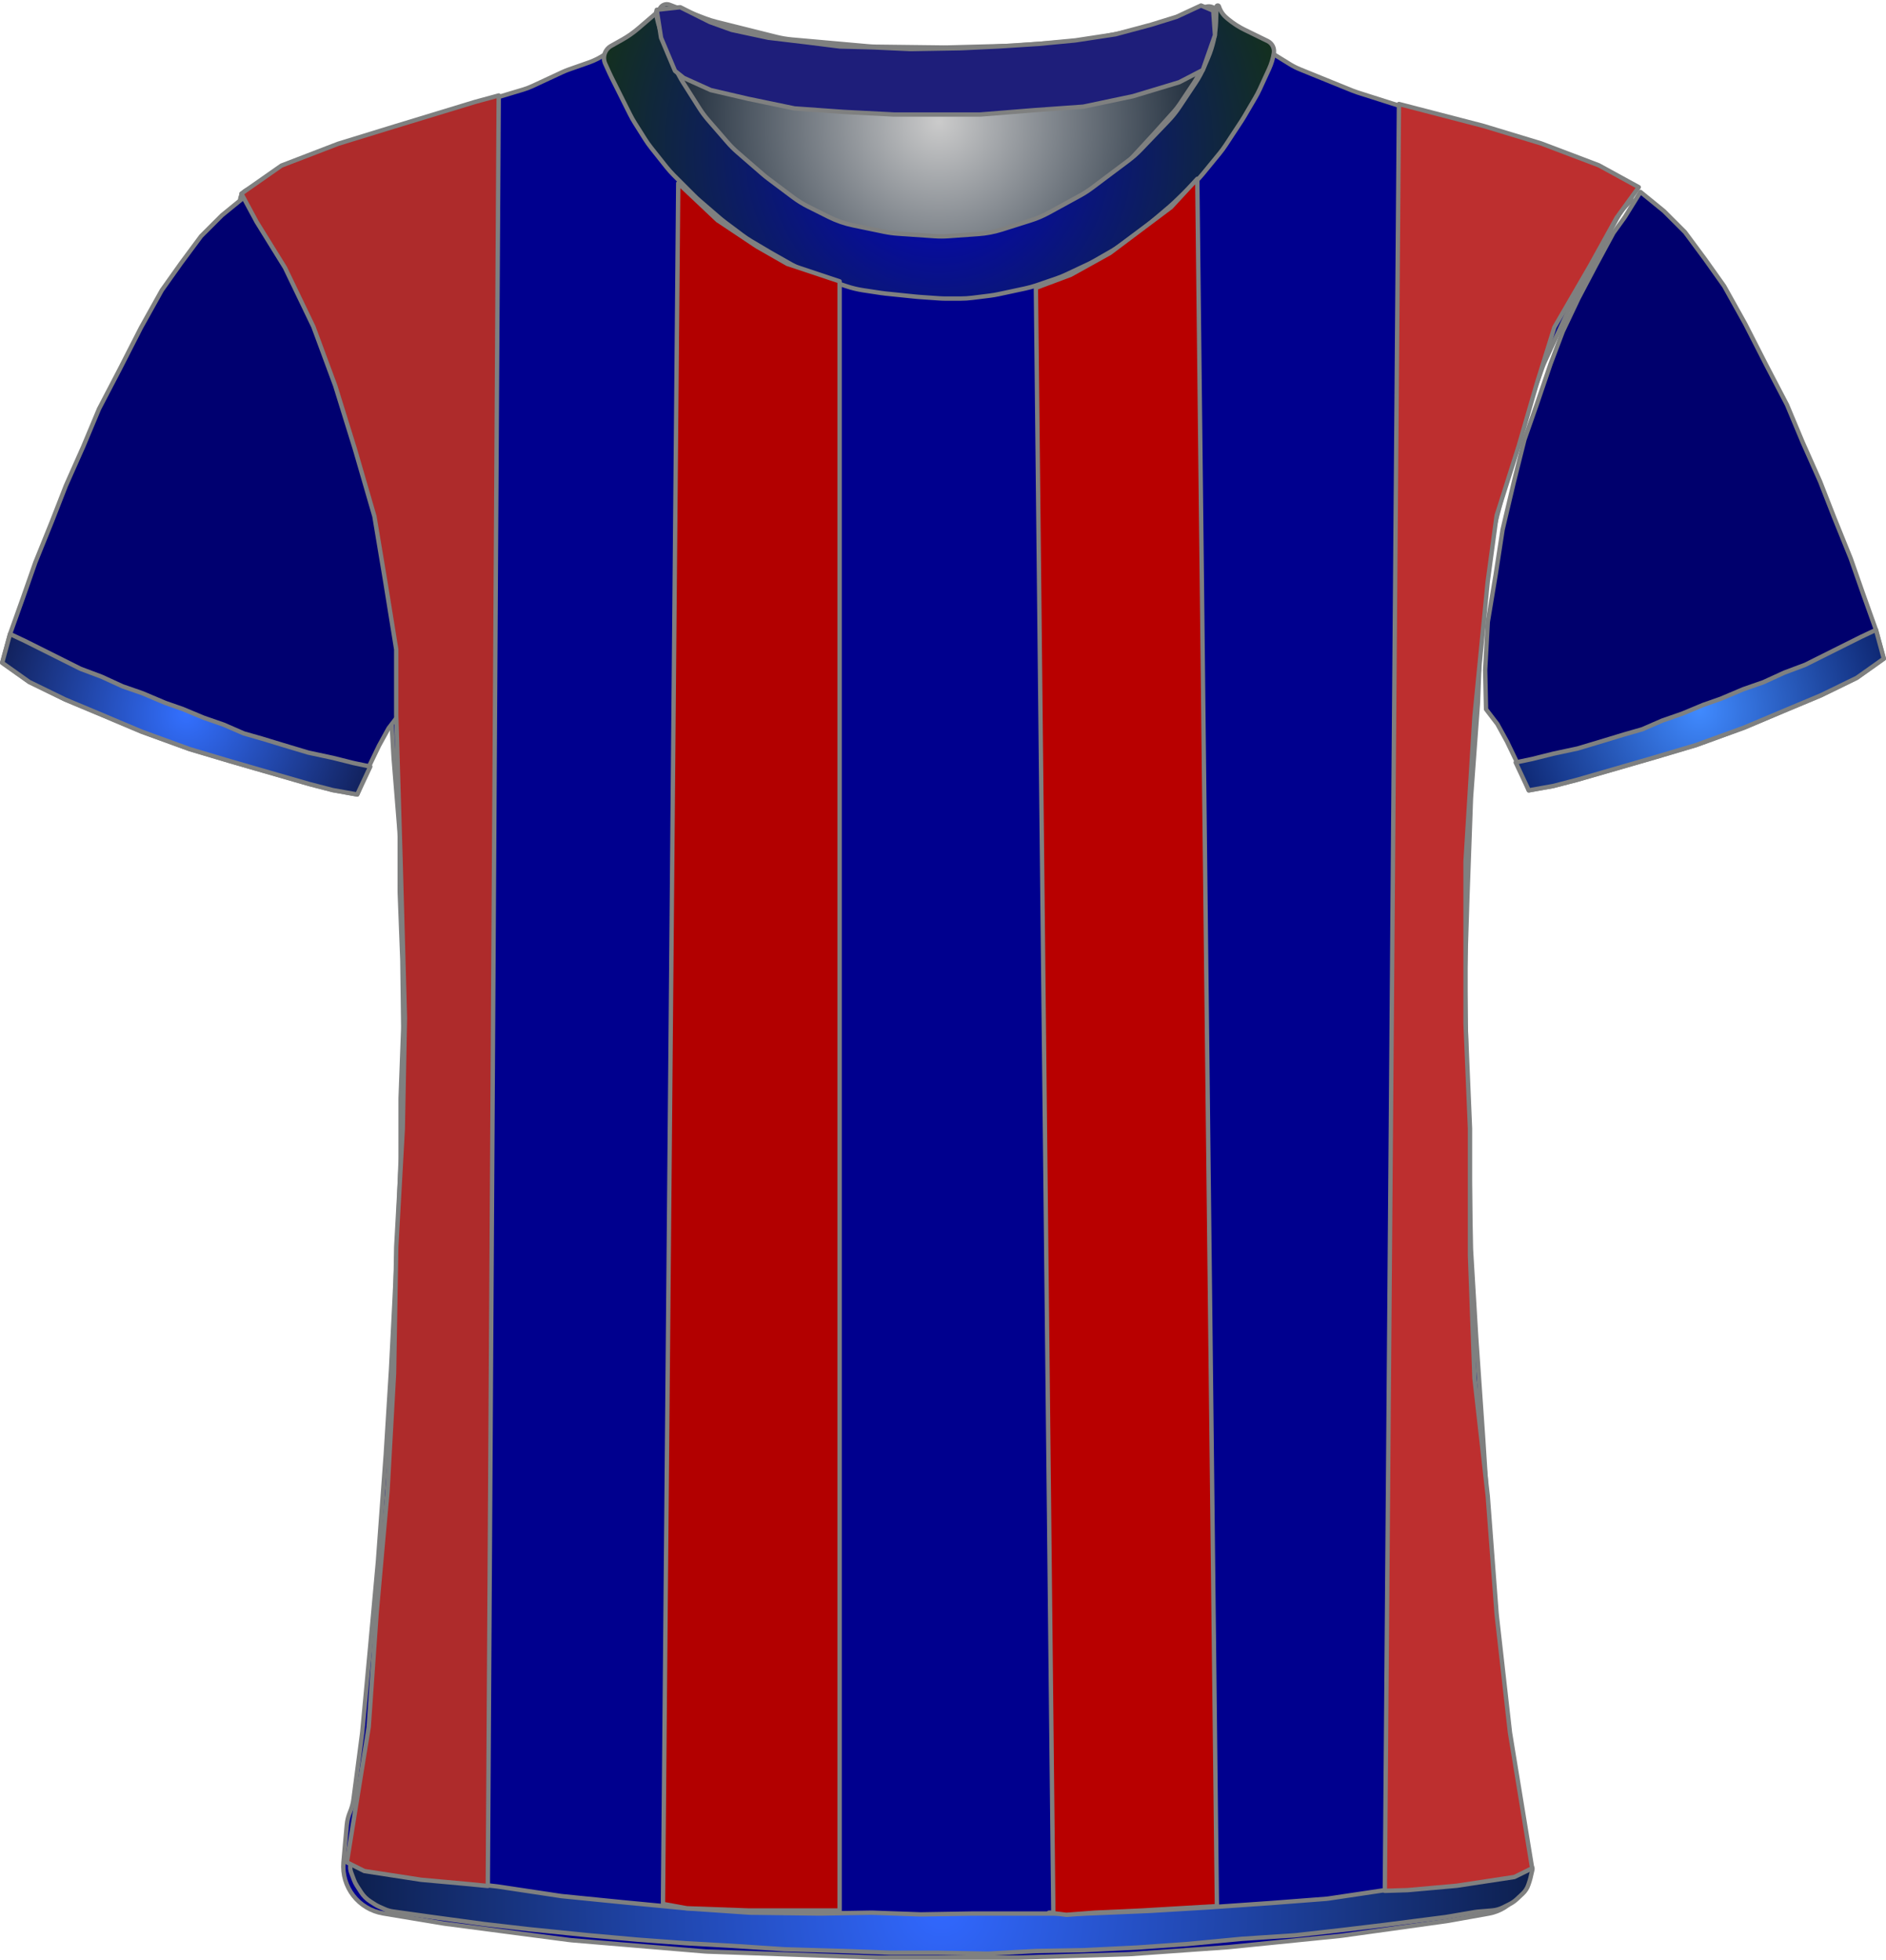 <?xml version="1.0" encoding="UTF-8" standalone="no"?>
<!DOCTYPE svg PUBLIC "-//W3C//DTD SVG 1.1//EN" "http://www.w3.org/Graphics/SVG/1.1/DTD/svg11.dtd">
<svg xmlns="http://www.w3.org/2000/svg" xmlns:xl="http://www.w3.org/1999/xlink" version="1.1" viewBox="-1254.5 -170.5 432.405 449.309" width="432.405pt" height="449.309pt" xmlns:dc="http://purl.org/dc/elements/1.1/">
  <defs>
    <radialGradient cx="0" cy="0" r="1" id="Gradient" gradientUnits="userSpaceOnUse">
      <stop offset="0" stop-color="#cbcbcb"/>
      <stop offset="1" stop-color="#021224"/>
    </radialGradient>
    <radialGradient id="Obj_Gradient" xl:href="#Gradient" gradientTransform="translate(-1039.241 -142.6) scale(70.263)"/>
    <radialGradient cx="0" cy="0" r="1" id="Gradient_2" gradientUnits="userSpaceOnUse">
      <stop offset="0" stop-color="#3370ff"/>
      <stop offset="1" stop-color="#101d54"/>
    </radialGradient>
    <radialGradient id="Obj_Gradient_2" xl:href="#Gradient_2" gradientTransform="translate(-1211.8 -6.754) scale(46.037)"/>
    <radialGradient cx="0" cy="0" r="1" id="Gradient_3" gradientUnits="userSpaceOnUse">
      <stop offset="0" stop-color="#408aff"/>
      <stop offset="1" stop-color="#0c236d"/>
    </radialGradient>
    <radialGradient id="Obj_Gradient_3" xl:href="#Gradient_3" gradientTransform="translate(-864.795 -7.697) scale(46.037)"/>
    <radialGradient cx="0" cy="0" r="1" id="Gradient_4" gradientUnits="userSpaceOnUse">
      <stop offset="0" stop-color="#0200c6"/>
      <stop offset="1" stop-color="#143216"/>
    </radialGradient>
    <radialGradient id="Obj_Gradient_4" xl:href="#Gradient_4" gradientTransform="translate(-1039.213 -135.645) scale(83.835)"/>
    <radialGradient cx="0" cy="0" r="1" id="Gradient_5" gradientUnits="userSpaceOnUse">
      <stop offset="0" stop-color="#3168ff"/>
      <stop offset="1" stop-color="#0d1f4d"/>
    </radialGradient>
    <radialGradient id="Obj_Gradient_5" xl:href="#Gradient_5" gradientTransform="translate(-1038.67 266.983) scale(135.941)"/>
  </defs>
  <g stroke="none" stroke-opacity="1" stroke-dasharray="none" fill="none" fill-opacity="1">
    <title>barcelona</title>
    <g>
      <title>Capa 1</title>
      <path d="M -1100.994 -169.41 L -1092.829 -166.292 C -1091.971 -165.964 -1091.094 -165.688 -1090.203 -165.466 L -1076.486 -162.036 C -1075.324 -161.746 -1074.142 -161.547 -1072.949 -161.44 L -1055.423 -159.879 C -1054.835 -159.826 -1054.245 -159.796 -1053.655 -159.789 L -1038.176 -159.605 C -1037.886 -159.602 -1037.596 -159.604 -1037.305 -159.611 L -1022.882 -159.986 C -1022.521 -159.995 -1022.161 -160.013 -1021.801 -160.04 L -1007.429 -161.091 C -1006.438 -161.164 -1005.452 -161.3 -1004.479 -161.5 L -992.906 -163.878 C -991.864 -164.093 -990.838 -164.379 -989.835 -164.735 L -978.083 -168.91 C -976.993 -169.297 -975.79 -168.766 -975.341 -167.7 L -975.341 -167.7 C -974.819 -166.46 -974.667 -165.095 -974.903 -163.771 L -975.084 -162.76 C -975.387 -161.059 -975.882 -159.397 -976.558 -157.807 L -978.101 -154.176 C -978.66 -152.861 -979.339 -151.602 -980.131 -150.414 L -983.817 -144.885 C -984.565 -143.764 -985.409 -142.71 -986.341 -141.737 L -992.636 -135.162 C -993.505 -134.256 -994.445 -133.422 -995.449 -132.668 L -1003.824 -126.387 C -1004.701 -125.73 -1005.623 -125.136 -1006.584 -124.61 L -1013.769 -120.679 C -1015.081 -119.961 -1016.458 -119.373 -1017.884 -118.923 L -1024.556 -116.816 C -1026.273 -116.274 -1028.048 -115.935 -1029.844 -115.807 L -1036.73 -115.315 C -1037.803 -115.238 -1038.879 -115.237 -1039.951 -115.311 L -1048.388 -115.893 C -1049.422 -115.964 -1050.45 -116.105 -1051.465 -116.315 L -1058.6 -117.792 C -1060.552 -118.195 -1062.444 -118.851 -1064.226 -119.743 L -1068.886 -122.073 C -1070.12 -122.69 -1071.296 -123.416 -1072.4 -124.244 L -1078.082 -128.506 C -1078.521 -128.835 -1078.948 -129.18 -1079.363 -129.54 L -1085.118 -134.538 C -1085.932 -135.245 -1086.696 -136.009 -1087.403 -136.823 L -1091.808 -141.896 C -1092.562 -142.764 -1093.25 -143.688 -1093.866 -144.659 L -1097.6 -150.547 C -1097.96 -151.115 -1098.296 -151.699 -1098.605 -152.297 L -1100.225 -155.43 C -1100.834 -156.608 -1101.341 -157.836 -1101.738 -159.101 L -1103.018 -163.174 C -1103.233 -163.858 -1103.416 -164.551 -1103.566 -165.251 L -1103.641 -165.6 C -1103.835 -166.508 -1103.728 -167.456 -1103.335 -168.297 L -1103.241 -168.5 C -1102.846 -169.345 -1101.866 -169.742 -1100.994 -169.41 Z" fill="url(#Obj_Gradient)"/>
      <path d="M -1100.994 -169.41 L -1092.829 -166.292 C -1091.971 -165.964 -1091.094 -165.688 -1090.203 -165.466 L -1076.486 -162.036 C -1075.324 -161.746 -1074.142 -161.547 -1072.949 -161.44 L -1055.423 -159.879 C -1054.835 -159.826 -1054.245 -159.796 -1053.655 -159.789 L -1038.176 -159.605 C -1037.886 -159.602 -1037.596 -159.604 -1037.305 -159.611 L -1022.882 -159.986 C -1022.521 -159.995 -1022.161 -160.013 -1021.801 -160.04 L -1007.429 -161.091 C -1006.438 -161.164 -1005.452 -161.3 -1004.479 -161.5 L -992.906 -163.878 C -991.864 -164.093 -990.838 -164.379 -989.835 -164.735 L -978.083 -168.91 C -976.993 -169.297 -975.79 -168.766 -975.341 -167.7 L -975.341 -167.7 C -974.819 -166.46 -974.667 -165.095 -974.903 -163.771 L -975.084 -162.76 C -975.387 -161.059 -975.882 -159.397 -976.558 -157.807 L -978.101 -154.176 C -978.66 -152.861 -979.339 -151.602 -980.131 -150.414 L -983.817 -144.885 C -984.565 -143.764 -985.409 -142.71 -986.341 -141.737 L -992.636 -135.162 C -993.505 -134.256 -994.445 -133.422 -995.449 -132.668 L -1003.824 -126.387 C -1004.701 -125.73 -1005.623 -125.136 -1006.584 -124.61 L -1013.769 -120.679 C -1015.081 -119.961 -1016.458 -119.373 -1017.884 -118.923 L -1024.556 -116.816 C -1026.273 -116.274 -1028.048 -115.935 -1029.844 -115.807 L -1036.73 -115.315 C -1037.803 -115.238 -1038.879 -115.237 -1039.951 -115.311 L -1048.388 -115.893 C -1049.422 -115.964 -1050.45 -116.105 -1051.465 -116.315 L -1058.6 -117.792 C -1060.552 -118.195 -1062.444 -118.851 -1064.226 -119.743 L -1068.886 -122.073 C -1070.12 -122.69 -1071.296 -123.416 -1072.4 -124.244 L -1078.082 -128.506 C -1078.521 -128.835 -1078.948 -129.18 -1079.363 -129.54 L -1085.118 -134.538 C -1085.932 -135.245 -1086.696 -136.009 -1087.403 -136.823 L -1091.808 -141.896 C -1092.562 -142.764 -1093.25 -143.688 -1093.866 -144.659 L -1097.6 -150.547 C -1097.96 -151.115 -1098.296 -151.699 -1098.605 -152.297 L -1100.225 -155.43 C -1100.834 -156.608 -1101.341 -157.836 -1101.738 -159.101 L -1103.018 -163.174 C -1103.233 -163.858 -1103.416 -164.551 -1103.566 -165.251 L -1103.641 -165.6 C -1103.835 -166.508 -1103.728 -167.456 -1103.335 -168.297 L -1103.241 -168.5 C -1102.846 -169.345 -1101.866 -169.742 -1100.994 -169.41 Z" stroke="#7f8080" stroke-linecap="round" stroke-linejoin="round" stroke-width="1"/>
      <path d="M -1166.67 268.173 L -1152.928 270.463 C -1152.744 270.494 -1152.56 270.521 -1152.376 270.545 L -1124.023 274.261 C -1123.776 274.293 -1123.529 274.32 -1123.281 274.34 L -1093.038 276.877 C -1092.781 276.898 -1092.524 276.914 -1092.266 276.923 L -1053.335 278.299 C -1053.147 278.306 -1052.958 278.309 -1052.77 278.309 L -1021.303 278.309 C -1021.136 278.309 -1020.969 278.307 -1020.803 278.301 L -995.768 277.519 C -995.558 277.512 -995.348 277.502 -995.138 277.487 L -973.09 275.926 C -972.932 275.915 -972.774 275.901 -972.616 275.885 L -947.355 273.34 C -947.154 273.319 -946.952 273.295 -946.751 273.267 L -922.959 269.952 C -922.755 269.923 -922.551 269.891 -922.348 269.855 L -913.153 268.209 C -907.826 267.256 -904.175 262.302 -904.841 256.932 L -907.049 239.141 C -907.051 239.12 -907.054 239.099 -907.056 239.077 L -910.62 209.379 C -910.642 209.199 -910.66 209.019 -910.676 208.839 L -913.038 181.28 C -913.048 181.166 -913.056 181.052 -913.064 180.939 L -914.45 159.347 C -914.452 159.322 -914.453 159.297 -914.455 159.271 L -916.047 136.185 C -916.051 136.134 -916.054 136.084 -916.057 136.033 L -917.234 116.231 C -917.246 116.016 -917.255 115.802 -917.259 115.587 L -917.651 94.992 C -917.652 94.937 -917.653 94.882 -917.655 94.826 L -918.25 74.592 C -918.252 74.537 -918.253 74.482 -918.254 74.426 L -918.645 53.917 C -918.65 53.645 -918.648 53.373 -918.64 53.102 L -918.054 34.742 C -918.053 34.72 -918.052 34.698 -918.051 34.676 L -917.263 12.807 C -917.256 12.608 -917.245 12.41 -917.231 12.212 L -915.673 -9.009 C -915.659 -9.197 -915.649 -9.385 -915.642 -9.574 L -914.887 -29.472 C -914.864 -30.084 -914.806 -30.694 -914.713 -31.299 L -911.974 -49.103 C -911.893 -49.628 -911.786 -50.149 -911.654 -50.663 L -907.025 -68.621 C -906.91 -69.067 -906.776 -69.509 -906.623 -69.944 L -900.902 -86.183 C -900.736 -86.655 -900.548 -87.118 -900.338 -87.572 L -894.807 -99.557 C -894.704 -99.78 -894.596 -100 -894.483 -100.217 L -889.121 -110.559 C -889.076 -110.647 -889.029 -110.734 -888.982 -110.822 L -883.766 -120.439 C -883.028 -121.798 -882.079 -123.031 -880.953 -124.091 L -880.953 -124.091 C -880.277 -124.726 -880.245 -125.789 -880.881 -126.464 C -881.005 -126.596 -881.15 -126.707 -881.31 -126.793 L -884.525 -128.515 C -884.743 -128.632 -884.965 -128.744 -885.188 -128.851 L -893.042 -132.6 C -893.449 -132.794 -893.864 -132.97 -894.285 -133.13 L -903.96 -136.78 C -904.155 -136.854 -904.351 -136.924 -904.549 -136.99 L -917.244 -141.221 C -917.383 -141.268 -917.523 -141.312 -917.663 -141.355 L -930.547 -145.259 C -930.617 -145.28 -930.688 -145.302 -930.758 -145.324 L -943.262 -149.303 C -943.656 -149.428 -944.044 -149.569 -944.427 -149.724 L -956.403 -154.584 C -957.235 -154.921 -958.036 -155.328 -958.8 -155.8 L -968.419 -161.746 C -968.575 -161.843 -968.729 -161.942 -968.881 -162.043 L -973.771 -165.303 C -974.753 -165.958 -975.624 -166.763 -976.353 -167.691 L -976.353 -167.691 C -976.458 -167.825 -976.653 -167.849 -976.787 -167.743 C -976.89 -167.662 -976.931 -167.526 -976.89 -167.402 L -976.753 -166.991 C -976.293 -165.613 -976.189 -164.142 -976.449 -162.713 L -976.844 -160.54 C -977.115 -159.048 -977.597 -157.602 -978.275 -156.246 L -979.807 -153.182 C -980.104 -152.588 -980.437 -152.014 -980.805 -151.462 L -984.009 -146.656 C -984.438 -146.014 -984.912 -145.403 -985.429 -144.828 L -989.991 -139.759 C -990.032 -139.714 -990.073 -139.668 -990.115 -139.623 L -996.109 -133.115 C -996.737 -132.434 -997.423 -131.808 -998.159 -131.245 L -1003.183 -127.403 C -1003.629 -127.062 -1004.093 -126.744 -1004.572 -126.452 L -1011.059 -122.497 C -1011.721 -122.093 -1012.411 -121.739 -1013.124 -121.435 L -1020.239 -118.407 C -1021.047 -118.064 -1021.881 -117.787 -1022.734 -117.58 L -1026.813 -116.591 C -1027.638 -116.391 -1028.478 -116.257 -1029.324 -116.191 L -1035.024 -115.74 C -1035.443 -115.707 -1035.863 -115.691 -1036.283 -115.691 L -1043.315 -115.691 C -1044.073 -115.691 -1044.829 -115.745 -1045.578 -115.852 L -1053.525 -116.987 C -1054.01 -117.056 -1054.491 -117.148 -1054.968 -117.261 L -1060.929 -118.68 C -1062.075 -118.953 -1063.187 -119.352 -1064.245 -119.868 L -1070.525 -122.935 C -1071.01 -123.172 -1071.482 -123.433 -1071.941 -123.718 L -1076.153 -126.332 C -1076.752 -126.704 -1077.326 -127.115 -1077.871 -127.563 L -1082.317 -131.215 C -1082.541 -131.399 -1082.759 -131.589 -1082.973 -131.784 L -1086.775 -135.27 C -1087.226 -135.684 -1087.654 -136.123 -1088.054 -136.585 L -1092.173 -141.338 C -1092.493 -141.706 -1092.795 -142.089 -1093.079 -142.485 L -1097.509 -148.655 C -1098.004 -149.345 -1098.443 -150.072 -1098.823 -150.831 L -1101.399 -155.984 C -1101.435 -156.055 -1101.47 -156.127 -1101.504 -156.198 L -1102.753 -158.791 C -1103.603 -160.558 -1103.959 -162.522 -1103.781 -164.475 L -1103.601 -166.457 C -1103.577 -166.719 -1103.77 -166.951 -1104.032 -166.975 C -1104.195 -166.989 -1104.353 -166.92 -1104.453 -166.791 L -1104.453 -166.791 C -1105.116 -165.928 -1105.896 -165.162 -1106.771 -164.515 L -1110.667 -161.628 C -1110.791 -161.537 -1110.916 -161.447 -1111.042 -161.359 L -1115.664 -158.137 C -1116.851 -157.31 -1118.144 -156.648 -1119.509 -156.168 L -1124.116 -154.55 C -1124.607 -154.377 -1125.089 -154.181 -1125.56 -153.962 L -1132.407 -150.777 C -1133.103 -150.453 -1133.822 -150.18 -1134.557 -149.959 L -1145.428 -146.698 C -1145.444 -146.693 -1145.461 -146.688 -1145.478 -146.683 L -1156.446 -143.354 C -1156.584 -143.312 -1156.721 -143.268 -1156.858 -143.222 L -1169.779 -138.915 C -1169.828 -138.899 -1169.877 -138.883 -1169.927 -138.867 L -1181.294 -135.2 C -1181.932 -134.994 -1182.557 -134.748 -1183.165 -134.464 L -1191.097 -130.751 C -1191.467 -130.578 -1191.831 -130.39 -1192.187 -130.189 L -1198.133 -126.828 C -1199.386 -126.12 -1199.828 -124.53 -1199.119 -123.277 C -1199.042 -123.14 -1198.953 -123.011 -1198.853 -122.891 L -1197.988 -121.854 C -1197.234 -120.948 -1196.581 -119.961 -1196.043 -118.912 L -1192.966 -112.912 C -1192.89 -112.764 -1192.813 -112.618 -1192.733 -112.474 L -1188.778 -105.317 C -1188.694 -105.166 -1188.613 -105.014 -1188.535 -104.86 L -1184.427 -96.822 C -1184.177 -96.335 -1183.954 -95.835 -1183.756 -95.325 L -1180.273 -86.343 C -1180.259 -86.308 -1180.246 -86.273 -1180.232 -86.239 L -1176.636 -77.153 C -1176.514 -76.845 -1176.401 -76.533 -1176.299 -76.218 L -1173.677 -68.165 C -1173.661 -68.116 -1173.645 -68.066 -1173.629 -68.016 L -1170.557 -58.258 C -1170.354 -57.614 -1170.193 -56.958 -1170.073 -56.293 L -1168.087 -45.283 C -1168.064 -45.155 -1168.043 -45.026 -1168.023 -44.897 L -1166.317 -33.904 C -1166.274 -33.629 -1166.238 -33.352 -1166.21 -33.075 L -1165.323 -24.378 C -1165.276 -23.92 -1165.249 -23.46 -1165.242 -23 L -1165.058 -11.024 C -1165.054 -10.802 -1165.046 -10.58 -1165.034 -10.358 L -1164.263 3.124 C -1164.256 3.247 -1164.248 3.371 -1164.238 3.494 L -1162.904 20.069 C -1162.87 20.495 -1162.853 20.924 -1162.853 21.352 L -1162.853 33.802 C -1162.853 34.007 -1162.849 34.212 -1162.841 34.416 L -1162.26 49.506 C -1162.255 49.641 -1162.252 49.777 -1162.25 49.913 L -1162.058 64.709 C -1162.054 64.976 -1162.058 65.242 -1162.067 65.509 L -1162.642 81.013 C -1162.649 81.21 -1162.653 81.408 -1162.653 81.605 L -1162.653 95.202 C -1162.653 95.407 -1162.657 95.612 -1162.664 95.817 L -1163.25 111.031 C -1163.252 111.083 -1163.254 111.135 -1163.256 111.187 L -1164.052 127.69 C -1164.052 127.703 -1164.053 127.716 -1164.054 127.729 L -1164.848 143.42 C -1164.851 143.479 -1164.854 143.539 -1164.858 143.598 L -1166.047 162.819 C -1166.051 162.879 -1166.055 162.939 -1166.059 162.999 L -1167.842 187.369 C -1167.849 187.462 -1167.857 187.556 -1167.865 187.65 L -1169.651 207.294 C -1169.652 207.304 -1169.653 207.314 -1169.654 207.324 L -1171.425 226.409 C -1171.443 226.609 -1171.466 226.809 -1171.492 227.008 L -1173.453 241.981 C -1173.585 242.995 -1173.854 243.987 -1174.253 244.929 L -1174.253 244.929 C -1174.65 245.87 -1174.899 246.867 -1174.99 247.884 L -1175.753 256.429 C -1176.26 262.116 -1172.302 267.234 -1166.67 268.173 Z" fill="#00008e"/>
      <path d="M -1166.67 268.173 L -1152.928 270.463 C -1152.744 270.494 -1152.56 270.521 -1152.376 270.545 L -1124.023 274.261 C -1123.776 274.293 -1123.529 274.32 -1123.281 274.34 L -1093.038 276.877 C -1092.781 276.898 -1092.524 276.914 -1092.266 276.923 L -1053.335 278.299 C -1053.147 278.306 -1052.958 278.309 -1052.77 278.309 L -1021.303 278.309 C -1021.136 278.309 -1020.969 278.307 -1020.803 278.301 L -995.768 277.519 C -995.558 277.512 -995.348 277.502 -995.138 277.487 L -973.09 275.926 C -972.932 275.915 -972.774 275.901 -972.616 275.885 L -947.355 273.34 C -947.154 273.319 -946.952 273.295 -946.751 273.267 L -922.959 269.952 C -922.755 269.923 -922.551 269.891 -922.348 269.855 L -913.153 268.209 C -907.826 267.256 -904.175 262.302 -904.841 256.932 L -907.049 239.141 C -907.051 239.12 -907.054 239.099 -907.056 239.077 L -910.62 209.379 C -910.642 209.199 -910.66 209.019 -910.676 208.839 L -913.038 181.28 C -913.048 181.166 -913.056 181.052 -913.064 180.939 L -914.45 159.347 C -914.452 159.322 -914.453 159.297 -914.455 159.271 L -916.047 136.185 C -916.051 136.134 -916.054 136.084 -916.057 136.033 L -917.234 116.231 C -917.246 116.016 -917.255 115.802 -917.259 115.587 L -917.651 94.992 C -917.652 94.937 -917.653 94.882 -917.655 94.826 L -918.25 74.592 C -918.252 74.537 -918.253 74.482 -918.254 74.426 L -918.645 53.917 C -918.65 53.645 -918.648 53.373 -918.64 53.102 L -918.054 34.742 C -918.053 34.72 -918.052 34.698 -918.051 34.676 L -917.263 12.807 C -917.256 12.608 -917.245 12.41 -917.231 12.212 L -915.673 -9.009 C -915.659 -9.197 -915.649 -9.385 -915.642 -9.574 L -914.887 -29.472 C -914.864 -30.084 -914.806 -30.694 -914.713 -31.299 L -911.974 -49.103 C -911.893 -49.628 -911.786 -50.149 -911.654 -50.663 L -907.025 -68.621 C -906.91 -69.067 -906.776 -69.509 -906.623 -69.944 L -900.902 -86.183 C -900.736 -86.655 -900.548 -87.118 -900.338 -87.572 L -894.807 -99.557 C -894.704 -99.78 -894.596 -100 -894.483 -100.217 L -889.121 -110.559 C -889.076 -110.647 -889.029 -110.734 -888.982 -110.822 L -883.766 -120.439 C -883.028 -121.798 -882.079 -123.031 -880.953 -124.091 L -880.953 -124.091 C -880.277 -124.726 -880.245 -125.789 -880.881 -126.464 C -881.005 -126.596 -881.15 -126.707 -881.31 -126.793 L -884.525 -128.515 C -884.743 -128.632 -884.965 -128.744 -885.188 -128.851 L -893.042 -132.6 C -893.449 -132.794 -893.864 -132.97 -894.285 -133.13 L -903.96 -136.78 C -904.155 -136.854 -904.351 -136.924 -904.549 -136.99 L -917.244 -141.221 C -917.383 -141.268 -917.523 -141.312 -917.663 -141.355 L -930.547 -145.259 C -930.617 -145.28 -930.688 -145.302 -930.758 -145.324 L -943.262 -149.303 C -943.656 -149.428 -944.044 -149.569 -944.427 -149.724 L -956.403 -154.584 C -957.235 -154.921 -958.036 -155.328 -958.8 -155.8 L -968.419 -161.746 C -968.575 -161.843 -968.729 -161.942 -968.881 -162.043 L -973.771 -165.303 C -974.753 -165.958 -975.624 -166.763 -976.353 -167.691 L -976.353 -167.691 C -976.458 -167.825 -976.653 -167.849 -976.787 -167.743 C -976.89 -167.662 -976.931 -167.526 -976.89 -167.402 L -976.753 -166.991 C -976.293 -165.613 -976.189 -164.142 -976.449 -162.713 L -976.844 -160.54 C -977.115 -159.048 -977.597 -157.602 -978.275 -156.246 L -979.807 -153.182 C -980.104 -152.588 -980.437 -152.014 -980.805 -151.462 L -984.009 -146.656 C -984.438 -146.014 -984.912 -145.403 -985.429 -144.828 L -989.991 -139.759 C -990.032 -139.714 -990.073 -139.668 -990.115 -139.623 L -996.109 -133.115 C -996.737 -132.434 -997.423 -131.808 -998.159 -131.245 L -1003.183 -127.403 C -1003.629 -127.062 -1004.093 -126.744 -1004.572 -126.452 L -1011.059 -122.497 C -1011.721 -122.093 -1012.411 -121.739 -1013.124 -121.435 L -1020.239 -118.407 C -1021.047 -118.064 -1021.881 -117.787 -1022.734 -117.58 L -1026.813 -116.591 C -1027.638 -116.391 -1028.478 -116.257 -1029.324 -116.191 L -1035.024 -115.74 C -1035.443 -115.707 -1035.863 -115.691 -1036.283 -115.691 L -1043.315 -115.691 C -1044.073 -115.691 -1044.829 -115.745 -1045.578 -115.852 L -1053.525 -116.987 C -1054.01 -117.056 -1054.491 -117.148 -1054.968 -117.261 L -1060.929 -118.68 C -1062.075 -118.953 -1063.187 -119.352 -1064.245 -119.868 L -1070.525 -122.935 C -1071.01 -123.172 -1071.482 -123.433 -1071.941 -123.718 L -1076.153 -126.332 C -1076.752 -126.704 -1077.326 -127.115 -1077.871 -127.563 L -1082.317 -131.215 C -1082.541 -131.399 -1082.759 -131.589 -1082.973 -131.784 L -1086.775 -135.27 C -1087.226 -135.684 -1087.654 -136.123 -1088.054 -136.585 L -1092.173 -141.338 C -1092.493 -141.706 -1092.795 -142.089 -1093.079 -142.485 L -1097.509 -148.655 C -1098.004 -149.345 -1098.443 -150.072 -1098.823 -150.831 L -1101.399 -155.984 C -1101.435 -156.055 -1101.47 -156.127 -1101.504 -156.198 L -1102.753 -158.791 C -1103.603 -160.558 -1103.959 -162.522 -1103.781 -164.475 L -1103.601 -166.457 C -1103.577 -166.719 -1103.77 -166.951 -1104.032 -166.975 C -1104.195 -166.989 -1104.353 -166.92 -1104.453 -166.791 L -1104.453 -166.791 C -1105.116 -165.928 -1105.896 -165.162 -1106.771 -164.515 L -1110.667 -161.628 C -1110.791 -161.537 -1110.916 -161.447 -1111.042 -161.359 L -1115.664 -158.137 C -1116.851 -157.31 -1118.144 -156.648 -1119.509 -156.168 L -1124.116 -154.55 C -1124.607 -154.377 -1125.089 -154.181 -1125.56 -153.962 L -1132.407 -150.777 C -1133.103 -150.453 -1133.822 -150.18 -1134.557 -149.959 L -1145.428 -146.698 C -1145.444 -146.693 -1145.461 -146.688 -1145.478 -146.683 L -1156.446 -143.354 C -1156.584 -143.312 -1156.721 -143.268 -1156.858 -143.222 L -1169.779 -138.915 C -1169.828 -138.899 -1169.877 -138.883 -1169.927 -138.867 L -1181.294 -135.2 C -1181.932 -134.994 -1182.557 -134.748 -1183.165 -134.464 L -1191.097 -130.751 C -1191.467 -130.578 -1191.831 -130.39 -1192.187 -130.189 L -1198.133 -126.828 C -1199.386 -126.12 -1199.828 -124.53 -1199.119 -123.277 C -1199.042 -123.14 -1198.953 -123.011 -1198.853 -122.891 L -1197.988 -121.854 C -1197.234 -120.948 -1196.581 -119.961 -1196.043 -118.912 L -1192.966 -112.912 C -1192.89 -112.764 -1192.813 -112.618 -1192.733 -112.474 L -1188.778 -105.317 C -1188.694 -105.166 -1188.613 -105.014 -1188.535 -104.86 L -1184.427 -96.822 C -1184.177 -96.335 -1183.954 -95.835 -1183.756 -95.325 L -1180.273 -86.343 C -1180.259 -86.308 -1180.246 -86.273 -1180.232 -86.239 L -1176.636 -77.153 C -1176.514 -76.845 -1176.401 -76.533 -1176.299 -76.218 L -1173.677 -68.165 C -1173.661 -68.116 -1173.645 -68.066 -1173.629 -68.016 L -1170.557 -58.258 C -1170.354 -57.614 -1170.193 -56.958 -1170.073 -56.293 L -1168.087 -45.283 C -1168.064 -45.155 -1168.043 -45.026 -1168.023 -44.897 L -1166.317 -33.904 C -1166.274 -33.629 -1166.238 -33.352 -1166.21 -33.075 L -1165.323 -24.378 C -1165.276 -23.92 -1165.249 -23.46 -1165.242 -23 L -1165.058 -11.024 C -1165.054 -10.802 -1165.046 -10.58 -1165.034 -10.358 L -1164.263 3.124 C -1164.256 3.247 -1164.248 3.371 -1164.238 3.494 L -1162.904 20.069 C -1162.87 20.495 -1162.853 20.924 -1162.853 21.352 L -1162.853 33.802 C -1162.853 34.007 -1162.849 34.212 -1162.841 34.416 L -1162.26 49.506 C -1162.255 49.641 -1162.252 49.777 -1162.25 49.913 L -1162.058 64.709 C -1162.054 64.976 -1162.058 65.242 -1162.067 65.509 L -1162.642 81.013 C -1162.649 81.21 -1162.653 81.408 -1162.653 81.605 L -1162.653 95.202 C -1162.653 95.407 -1162.657 95.612 -1162.664 95.817 L -1163.25 111.031 C -1163.252 111.083 -1163.254 111.135 -1163.256 111.187 L -1164.052 127.69 C -1164.052 127.703 -1164.053 127.716 -1164.054 127.729 L -1164.848 143.42 C -1164.851 143.479 -1164.854 143.539 -1164.858 143.598 L -1166.047 162.819 C -1166.051 162.879 -1166.055 162.939 -1166.059 162.999 L -1167.842 187.369 C -1167.849 187.462 -1167.857 187.556 -1167.865 187.65 L -1169.651 207.294 C -1169.652 207.304 -1169.653 207.314 -1169.654 207.324 L -1171.425 226.409 C -1171.443 226.609 -1171.466 226.809 -1171.492 227.008 L -1173.453 241.981 C -1173.585 242.995 -1173.854 243.987 -1174.253 244.929 L -1174.253 244.929 C -1174.65 245.87 -1174.899 246.867 -1174.99 247.884 L -1175.753 256.429 C -1176.26 262.116 -1172.302 267.234 -1166.67 268.173 Z" stroke="#7f8080" stroke-linecap="round" stroke-linejoin="round" stroke-width="1"/>
      <path d="M -1254 -18.554 L -1247.8 -14.154 L -1239.6 -10.154 L -1231 -6.554 L -1222 -2.754 L -1211 1.246 L -1201.6 4.046 L -1192.6 6.646 L -1183.6 9.246 L -1178.2 10.646 L -1172.6 11.646 L -1170.2 5.846 L -1167.6 .446 L -1165.4 -3.554 L -1162.8 -6.954 L -1162.6 -15.954 L -1163.2 -26.954 L -1165 -37.754 L -1166.6 -48.154 L -1169.2 -59.154 L -1171.6 -68.754 L -1174.4 -76.754 L -1177.6 -86.154 L -1180.4 -93.554 L -1184 -101.154 L -1188 -108.754 L -1192 -116.154 L -1194.6 -119.754 L -1198.2 -125.554 L -1203.6 -121.154 L -1208.4 -116.354 L -1213 -110.154 L -1217.4 -103.954 L -1222.2 -95.354 L -1227 -85.954 L -1231.8 -76.754 L -1235.4 -68.154 L -1239.4 -59.154 L -1242.6 -50.954 L -1246.4 -41.554 L -1249.2 -33.554 L -1252.2 -25.154 Z" fill="#000070"/>
      <path d="M -1254 -18.554 L -1247.8 -14.154 L -1239.6 -10.154 L -1231 -6.554 L -1222 -2.754 L -1211 1.246 L -1201.6 4.046 L -1192.6 6.646 L -1183.6 9.246 L -1178.2 10.646 L -1172.6 11.646 L -1170.2 5.846 L -1167.6 .446 L -1165.4 -3.554 L -1162.8 -6.954 L -1162.6 -15.954 L -1163.2 -26.954 L -1165 -37.754 L -1166.6 -48.154 L -1169.2 -59.154 L -1171.6 -68.754 L -1174.4 -76.754 L -1177.6 -86.154 L -1180.4 -93.554 L -1184 -101.154 L -1188 -108.754 L -1192 -116.154 L -1194.6 -119.754 L -1198.2 -125.554 L -1203.6 -121.154 L -1208.4 -116.354 L -1213 -110.154 L -1217.4 -103.954 L -1222.2 -95.354 L -1227 -85.954 L -1231.8 -76.754 L -1235.4 -68.154 L -1239.4 -59.154 L -1242.6 -50.954 L -1246.4 -41.554 L -1249.2 -33.554 L -1252.2 -25.154 Z" stroke="#7f8080" stroke-linecap="round" stroke-linejoin="round" stroke-width="1"/>
      <path d="M -822.595 -19.497 L -828.795 -15.097 L -836.995 -11.097 L -845.595 -7.497 L -854.595 -3.697 L -865.595 .303 L -874.995 3.103 L -883.995 5.703 L -892.995 8.303 L -898.395 9.703 L -903.995 10.703 L -906.395 4.903 L -908.995 -.497 L -911.195 -4.497 L -913.795 -7.897 L -913.995 -16.897 L -913.395 -27.897 L -911.595 -38.697 L -909.995 -49.097 L -907.395 -60.097 L -904.995 -69.697 L -902.195 -77.697 L -898.995 -87.097 L -896.195 -94.497 L -892.595 -102.097 L -888.595 -109.697 L -884.595 -117.097 L -881.995 -120.697 L -878.395 -126.497 L -872.995 -122.097 L -868.195 -117.297 L -863.595 -111.097 L -859.195 -104.897 L -854.395 -96.297 L -849.595 -86.897 L -844.795 -77.697 L -841.195 -69.097 L -837.195 -60.097 L -833.995 -51.897 L -830.195 -42.497 L -827.395 -34.497 L -824.395 -26.097 Z" fill="#00006d"/>
      <path d="M -822.595 -19.497 L -828.795 -15.097 L -836.995 -11.097 L -845.595 -7.497 L -854.595 -3.697 L -865.595 .303 L -874.995 3.103 L -883.995 5.703 L -892.995 8.303 L -898.395 9.703 L -903.995 10.703 L -906.395 4.903 L -908.995 -.497 L -911.195 -4.497 L -913.795 -7.897 L -913.995 -16.897 L -913.395 -27.897 L -911.595 -38.697 L -909.995 -49.097 L -907.395 -60.097 L -904.995 -69.697 L -902.195 -77.697 L -898.995 -87.097 L -896.195 -94.497 L -892.595 -102.097 L -888.595 -109.697 L -884.595 -117.097 L -881.995 -120.697 L -878.395 -126.497 L -872.995 -122.097 L -868.195 -117.297 L -863.595 -111.097 L -859.195 -104.897 L -854.395 -96.297 L -849.595 -86.897 L -844.795 -77.697 L -841.195 -69.097 L -837.195 -60.097 L -833.995 -51.897 L -830.195 -42.497 L -827.395 -34.497 L -824.395 -26.097 Z" stroke="#7f8080" stroke-linecap="round" stroke-linejoin="round" stroke-width="1"/>
      <path d="M -1254 -18.554 L -1247.8 -14.154 L -1239.6 -10.154 L -1231 -6.554 L -1222 -2.754 L -1211 1.246 L -1201.6 4.046 L -1192.6 6.646 L -1183.6 9.246 L -1178.2 10.646 L -1172.6 11.646 L -1169.6 5.246 L -1173.4 4.446 L -1178.2 3.246 L -1183.8 2.046 L -1189.8 .246 L -1194.4 -1.154 L -1198.6 -2.354 L -1203.2 -4.354 L -1207.8 -5.954 L -1212.6 -7.954 L -1216.6 -9.354 L -1221.8 -11.554 L -1226.4 -13.154 L -1231.2 -15.354 L -1236 -17.154 L -1240 -19.154 L -1244.4 -21.354 L -1248.8 -23.554 L -1252.2 -25.154 Z" fill="url(#Obj_Gradient_2)"/>
      <path d="M -1254 -18.554 L -1247.8 -14.154 L -1239.6 -10.154 L -1231 -6.554 L -1222 -2.754 L -1211 1.246 L -1201.6 4.046 L -1192.6 6.646 L -1183.6 9.246 L -1178.2 10.646 L -1172.6 11.646 L -1169.6 5.246 L -1173.4 4.446 L -1178.2 3.246 L -1183.8 2.046 L -1189.8 .246 L -1194.4 -1.154 L -1198.6 -2.354 L -1203.2 -4.354 L -1207.8 -5.954 L -1212.6 -7.954 L -1216.6 -9.354 L -1221.8 -11.554 L -1226.4 -13.154 L -1231.2 -15.354 L -1236 -17.154 L -1240 -19.154 L -1244.4 -21.354 L -1248.8 -23.554 L -1252.2 -25.154 Z" stroke="#7f8080" stroke-linecap="round" stroke-linejoin="round" stroke-width="1"/>
      <path d="M -822.595 -19.497 L -828.795 -15.097 L -836.995 -11.097 L -845.595 -7.497 L -854.595 -3.697 L -865.595 .303 L -874.995 3.103 L -883.995 5.703 L -892.995 8.303 L -898.395 9.703 L -903.995 10.703 L -906.995 4.303 L -903.195 3.503 L -898.395 2.303 L -892.795 1.103 L -886.795 -.697 L -882.195 -2.097 L -877.995 -3.297 L -873.395 -5.297 L -868.795 -6.897 L -863.995 -8.897 L -859.995 -10.297 L -854.795 -12.497 L -850.195 -14.097 L -845.395 -16.297 L -840.595 -18.097 L -836.595 -20.097 L -832.195 -22.297 L -827.795 -24.497 L -824.395 -26.097 Z" fill="url(#Obj_Gradient_3)"/>
      <path d="M -822.595 -19.497 L -828.795 -15.097 L -836.995 -11.097 L -845.595 -7.497 L -854.595 -3.697 L -865.595 .303 L -874.995 3.103 L -883.995 5.703 L -892.995 8.303 L -898.395 9.703 L -903.995 10.703 L -906.995 4.303 L -903.195 3.503 L -898.395 2.303 L -892.795 1.103 L -886.795 -.697 L -882.195 -2.097 L -877.995 -3.297 L -873.395 -5.297 L -868.795 -6.897 L -863.995 -8.897 L -859.995 -10.297 L -854.795 -12.497 L -850.195 -14.097 L -845.395 -16.297 L -840.595 -18.097 L -836.595 -20.097 L -832.195 -22.297 L -827.795 -24.497 L -824.395 -26.097 Z" stroke="#7f8080" stroke-linecap="round" stroke-linejoin="round" stroke-width="1"/>
      <path d="M -1103.428 -168.036 L -1108.157 -163.983 C -1109.307 -162.997 -1110.552 -162.127 -1111.874 -161.386 L -1114.4 -159.968 C -1115.836 -159.163 -1116.416 -157.394 -1115.738 -155.895 L -1114.72 -153.648 C -1114.598 -153.38 -1114.472 -153.113 -1114.34 -152.85 L -1112.538 -149.245 L -1110.051 -144.271 C -1109.709 -143.588 -1109.333 -142.922 -1108.925 -142.275 L -1106.599 -138.592 C -1106.158 -137.895 -1105.681 -137.222 -1105.168 -136.576 L -1101.757 -132.278 C -1101.211 -131.59 -1100.626 -130.934 -1100.005 -130.313 L -1095.339 -125.647 C -1094.938 -125.246 -1094.523 -124.86 -1094.093 -124.49 L -1089.53 -120.556 C -1089.135 -120.216 -1088.729 -119.889 -1088.312 -119.576 L -1084.337 -116.595 C -1083.671 -116.096 -1082.979 -115.633 -1082.263 -115.208 L -1078.13 -112.759 C -1078.002 -112.683 -1077.873 -112.609 -1077.743 -112.535 L -1073.046 -109.873 C -1072.308 -109.455 -1071.547 -109.078 -1070.767 -108.743 L -1067.217 -107.222 C -1066.631 -106.971 -1066.035 -106.744 -1065.43 -106.543 L -1060.412 -104.87 C -1059.165 -104.454 -1057.884 -104.146 -1056.584 -103.949 L -1052.485 -103.328 C -1052.12 -103.273 -1051.754 -103.226 -1051.387 -103.189 L -1044.505 -102.483 C -1044.26 -102.458 -1044.015 -102.437 -1043.769 -102.419 L -1039.242 -102.102 C -1038.706 -102.064 -1038.169 -102.045 -1037.632 -102.045 L -1034.37 -102.045 C -1033.416 -102.045 -1032.463 -102.105 -1031.517 -102.223 L -1027.528 -102.721 C -1026.868 -102.804 -1026.212 -102.915 -1025.562 -103.054 L -1019.48 -104.358 C -1018.586 -104.549 -1017.704 -104.794 -1016.839 -105.09 L -1012.331 -106.636 C -1011.536 -106.909 -1010.757 -107.225 -1009.997 -107.582 L -1005.163 -109.857 C -1004.613 -110.116 -1004.073 -110.396 -1003.545 -110.698 L -999.778 -112.851 C -999.085 -113.247 -998.413 -113.679 -997.765 -114.144 L -993.089 -117.505 C -992.588 -117.865 -992.102 -118.245 -991.632 -118.644 L -986.311 -123.159 C -985.929 -123.483 -985.557 -123.82 -985.197 -124.168 L -980.498 -128.716 C -979.858 -129.335 -979.255 -129.991 -978.692 -130.679 L -974.898 -135.316 C -974.391 -135.935 -973.917 -136.58 -973.478 -137.249 L -969.861 -142.753 C -969.645 -143.081 -969.438 -143.415 -969.24 -143.753 L -966.717 -148.057 C -966.331 -148.715 -965.978 -149.393 -965.659 -150.086 L -963.541 -154.697 C -963.008 -155.857 -962.637 -157.085 -962.438 -158.345 L -962.438 -158.345 C -962.259 -159.475 -962.839 -160.588 -963.866 -161.09 L -969.159 -163.678 C -970.474 -164.321 -971.708 -165.115 -972.838 -166.045 L -973.244 -166.38 C -974.088 -167.075 -974.711 -168.001 -975.038 -169.045 L -975.038 -169.045 C -975.084 -169.195 -975.243 -169.278 -975.393 -169.231 C -975.508 -169.195 -975.587 -169.09 -975.591 -168.97 L -975.7 -165.547 C -975.791 -162.704 -976.408 -159.902 -977.521 -157.284 L -978.398 -155.221 C -978.957 -153.907 -979.636 -152.647 -980.428 -151.459 L -984.114 -145.93 C -984.862 -144.809 -985.706 -143.756 -986.638 -142.782 L -992.933 -136.208 C -993.801 -135.301 -994.742 -134.467 -995.746 -133.714 L -1004.121 -127.433 C -1004.998 -126.775 -1005.92 -126.181 -1006.881 -125.655 L -1014.066 -121.724 C -1015.377 -121.007 -1016.755 -120.419 -1018.181 -119.969 L -1024.853 -117.861 C -1026.57 -117.319 -1028.345 -116.98 -1030.141 -116.852 L -1037.027 -116.36 C -1038.1 -116.284 -1039.176 -116.282 -1040.248 -116.356 L -1048.685 -116.938 C -1049.719 -117.009 -1050.747 -117.151 -1051.762 -117.361 L -1058.897 -118.837 C -1060.849 -119.241 -1062.74 -119.897 -1064.523 -120.788 L -1069.183 -123.118 C -1070.417 -123.735 -1071.593 -124.462 -1072.697 -125.29 L -1078.379 -129.551 C -1078.818 -129.88 -1079.245 -130.225 -1079.659 -130.585 L -1085.415 -135.583 C -1086.229 -136.29 -1086.993 -137.054 -1087.7 -137.868 L -1092.105 -142.941 C -1092.859 -143.809 -1093.547 -144.733 -1094.163 -145.704 L -1097.897 -151.592 C -1098.257 -152.161 -1098.592 -152.745 -1098.902 -153.343 L -1100.522 -156.475 C -1101.131 -157.653 -1101.638 -158.881 -1102.035 -160.146 L -1103.315 -164.22 C -1103.53 -164.903 -1103.713 -165.596 -1103.863 -166.296 L -1104.088 -167.348 C -1104.173 -167.745 -1103.947 -168.143 -1103.562 -168.273 L -1103.562 -168.273 C -1103.49 -168.297 -1103.411 -168.258 -1103.387 -168.186 C -1103.369 -168.132 -1103.385 -168.073 -1103.428 -168.036 Z" fill="url(#Obj_Gradient_4)"/>
      <path d="M -1103.428 -168.036 L -1108.157 -163.983 C -1109.307 -162.997 -1110.552 -162.127 -1111.874 -161.386 L -1114.4 -159.968 C -1115.836 -159.163 -1116.416 -157.394 -1115.738 -155.895 L -1114.72 -153.648 C -1114.598 -153.38 -1114.472 -153.113 -1114.34 -152.85 L -1112.538 -149.245 L -1110.051 -144.271 C -1109.709 -143.588 -1109.333 -142.922 -1108.925 -142.275 L -1106.599 -138.592 C -1106.158 -137.895 -1105.681 -137.222 -1105.168 -136.576 L -1101.757 -132.278 C -1101.211 -131.59 -1100.626 -130.934 -1100.005 -130.313 L -1095.339 -125.647 C -1094.938 -125.246 -1094.523 -124.86 -1094.093 -124.49 L -1089.53 -120.556 C -1089.135 -120.216 -1088.729 -119.889 -1088.312 -119.576 L -1084.337 -116.595 C -1083.671 -116.096 -1082.979 -115.633 -1082.263 -115.208 L -1078.13 -112.759 C -1078.002 -112.683 -1077.873 -112.609 -1077.743 -112.535 L -1073.046 -109.873 C -1072.308 -109.455 -1071.547 -109.078 -1070.767 -108.743 L -1067.217 -107.222 C -1066.631 -106.971 -1066.035 -106.744 -1065.43 -106.543 L -1060.412 -104.87 C -1059.165 -104.454 -1057.884 -104.146 -1056.584 -103.949 L -1052.485 -103.328 C -1052.12 -103.273 -1051.754 -103.226 -1051.387 -103.189 L -1044.505 -102.483 C -1044.26 -102.458 -1044.015 -102.437 -1043.769 -102.419 L -1039.242 -102.102 C -1038.706 -102.064 -1038.169 -102.045 -1037.632 -102.045 L -1034.37 -102.045 C -1033.416 -102.045 -1032.463 -102.105 -1031.517 -102.223 L -1027.528 -102.721 C -1026.868 -102.804 -1026.212 -102.915 -1025.562 -103.054 L -1019.48 -104.358 C -1018.586 -104.549 -1017.704 -104.794 -1016.839 -105.09 L -1012.331 -106.636 C -1011.536 -106.909 -1010.757 -107.225 -1009.997 -107.582 L -1005.163 -109.857 C -1004.613 -110.116 -1004.073 -110.396 -1003.545 -110.698 L -999.778 -112.851 C -999.085 -113.247 -998.413 -113.679 -997.765 -114.144 L -993.089 -117.505 C -992.588 -117.865 -992.102 -118.245 -991.632 -118.644 L -986.311 -123.159 C -985.929 -123.483 -985.557 -123.82 -985.197 -124.168 L -980.498 -128.716 C -979.858 -129.335 -979.255 -129.991 -978.692 -130.679 L -974.898 -135.316 C -974.391 -135.935 -973.917 -136.58 -973.478 -137.249 L -969.861 -142.753 C -969.645 -143.081 -969.438 -143.415 -969.24 -143.753 L -966.717 -148.057 C -966.331 -148.715 -965.978 -149.393 -965.659 -150.086 L -963.541 -154.697 C -963.008 -155.857 -962.637 -157.085 -962.438 -158.345 L -962.438 -158.345 C -962.259 -159.475 -962.839 -160.588 -963.866 -161.09 L -969.159 -163.678 C -970.474 -164.321 -971.708 -165.115 -972.838 -166.045 L -973.244 -166.38 C -974.088 -167.075 -974.711 -168.001 -975.038 -169.045 L -975.038 -169.045 C -975.084 -169.195 -975.243 -169.278 -975.393 -169.231 C -975.508 -169.195 -975.587 -169.09 -975.591 -168.97 L -975.7 -165.547 C -975.791 -162.704 -976.408 -159.902 -977.521 -157.284 L -978.398 -155.221 C -978.957 -153.907 -979.636 -152.647 -980.428 -151.459 L -984.114 -145.93 C -984.862 -144.809 -985.706 -143.756 -986.638 -142.782 L -992.933 -136.208 C -993.801 -135.301 -994.742 -134.467 -995.746 -133.714 L -1004.121 -127.433 C -1004.998 -126.775 -1005.92 -126.181 -1006.881 -125.655 L -1014.066 -121.724 C -1015.377 -121.007 -1016.755 -120.419 -1018.181 -119.969 L -1024.853 -117.861 C -1026.57 -117.319 -1028.345 -116.98 -1030.141 -116.852 L -1037.027 -116.36 C -1038.1 -116.284 -1039.176 -116.282 -1040.248 -116.356 L -1048.685 -116.938 C -1049.719 -117.009 -1050.747 -117.151 -1051.762 -117.361 L -1058.897 -118.837 C -1060.849 -119.241 -1062.74 -119.897 -1064.523 -120.788 L -1069.183 -123.118 C -1070.417 -123.735 -1071.593 -124.462 -1072.697 -125.29 L -1078.379 -129.551 C -1078.818 -129.88 -1079.245 -130.225 -1079.659 -130.585 L -1085.415 -135.583 C -1086.229 -136.29 -1086.993 -137.054 -1087.7 -137.868 L -1092.105 -142.941 C -1092.859 -143.809 -1093.547 -144.733 -1094.163 -145.704 L -1097.897 -151.592 C -1098.257 -152.161 -1098.592 -152.745 -1098.902 -153.343 L -1100.522 -156.475 C -1101.131 -157.653 -1101.638 -158.881 -1102.035 -160.146 L -1103.315 -164.22 C -1103.53 -164.903 -1103.713 -165.596 -1103.863 -166.296 L -1104.088 -167.348 C -1104.173 -167.745 -1103.947 -168.143 -1103.562 -168.273 L -1103.562 -168.273 C -1103.49 -168.297 -1103.411 -168.258 -1103.387 -168.186 C -1103.369 -168.132 -1103.385 -168.073 -1103.428 -168.036 Z" stroke="#7f8080" stroke-linecap="round" stroke-linejoin="round" stroke-width="1"/>
      <path d="M -1103.941 -168.244 L -1098.541 -168.844 L -1091.741 -165.444 L -1086.741 -163.644 L -1078.341 -161.844 L -1069.941 -160.844 L -1061.941 -159.844 L -1054.341 -159.644 L -1045.741 -159.244 L -1034.141 -159.444 L -1025.741 -159.844 L -1016.341 -160.444 L -1007.941 -161.244 L -998.741 -162.644 L -990.541 -164.844 L -984.741 -166.644 L -979.141 -169.244 L -976.341 -168.044 L -975.941 -162.444 L -978.741 -154.444 L -984.141 -151.644 L -994.741 -148.444 L -1006.141 -146.044 L -1017.341 -145.244 L -1029.741 -144.244 L -1040.141 -144.244 L -1049.541 -144.244 L -1061.141 -144.844 L -1072.341 -145.644 L -1082.941 -147.844 L -1091.541 -149.844 L -1097.741 -152.644 L -1099.741 -154.244 L -1102.941 -161.844 Z" fill="#1e1e7a"/>
      <path d="M -1103.941 -168.244 L -1098.541 -168.844 L -1091.741 -165.444 L -1086.741 -163.644 L -1078.341 -161.844 L -1069.941 -160.844 L -1061.941 -159.844 L -1054.341 -159.644 L -1045.741 -159.244 L -1034.141 -159.444 L -1025.741 -159.844 L -1016.341 -160.444 L -1007.941 -161.244 L -998.741 -162.644 L -990.541 -164.844 L -984.741 -166.644 L -979.141 -169.244 L -976.341 -168.044 L -975.941 -162.444 L -978.741 -154.444 L -984.141 -151.644 L -994.741 -148.444 L -1006.141 -146.044 L -1017.341 -145.244 L -1029.741 -144.244 L -1040.141 -144.244 L -1049.541 -144.244 L -1061.141 -144.844 L -1072.341 -145.644 L -1082.941 -147.844 L -1091.541 -149.844 L -1097.741 -152.644 L -1099.741 -154.244 L -1102.941 -161.844 Z" stroke="#7f8080" stroke-linecap="round" stroke-linejoin="round" stroke-width="1"/>
      <path d="M -1174.187 257.2 L -1174.187 257.2 C -1174.253 257.726 -1174.19 258.259 -1174.004 258.755 L -1173.353 260.491 C -1173.176 260.962 -1172.949 261.413 -1172.675 261.836 L -1171.708 263.332 C -1171.167 264.168 -1170.454 264.879 -1169.616 265.417 L -1168.538 266.11 C -1168.238 266.303 -1167.923 266.473 -1167.597 266.618 L -1166.28 267.204 C -1165.684 267.469 -1165.053 267.649 -1164.406 267.74 L -1155.396 269.001 C -1155.386 269.003 -1155.376 269.004 -1155.366 269.005 L -1143.65 270.594 C -1143.604 270.6 -1143.558 270.606 -1143.512 270.611 L -1133.229 271.798 C -1133.197 271.801 -1133.165 271.805 -1133.133 271.808 L -1119.423 273.199 C -1119.395 273.202 -1119.367 273.205 -1119.339 273.207 L -1108.234 274.199 C -1108.198 274.202 -1108.163 274.205 -1108.128 274.207 L -1097.441 274.999 C -1097.401 275.002 -1097.361 275.005 -1097.32 275.007 L -1086.812 275.602 C -1086.791 275.603 -1086.77 275.604 -1086.75 275.605 L -1074.707 276.395 C -1074.623 276.401 -1074.539 276.405 -1074.455 276.407 L -1061.007 276.803 C -1060.99 276.803 -1060.972 276.804 -1060.954 276.804 L -1050.31 277.199 C -1050.224 277.202 -1050.138 277.203 -1050.051 277.203 L -1039.442 277.203 C -1039.401 277.203 -1039.36 277.204 -1039.319 277.204 L -1028.233 277.399 C -1028.065 277.402 -1027.897 277.399 -1027.729 277.39 L -1017.108 276.81 C -1017.023 276.806 -1016.938 276.803 -1016.854 276.801 L -1006.089 276.605 C -1006.017 276.604 -1005.945 276.602 -1005.873 276.598 L -993.854 276.007 C -993.805 276.005 -993.756 276.002 -993.708 275.998 L -982.468 275.209 C -982.41 275.205 -982.352 275.201 -982.294 275.195 L -969.884 274.013 C -969.815 274.007 -969.746 274.001 -969.678 273.997 L -957.746 273.214 C -957.636 273.207 -957.526 273.197 -957.416 273.185 L -947.004 272.006 C -946.989 272.004 -946.973 272.002 -946.957 272.001 L -937.01 270.807 C -936.99 270.805 -936.971 270.802 -936.952 270.8 L -923.116 269.022 C -923.019 269.01 -922.922 268.995 -922.825 268.978 L -916.272 267.855 C -916.071 267.821 -915.869 267.795 -915.665 267.778 L -912.433 267.511 C -911.544 267.438 -910.677 267.195 -909.879 266.796 L -908.392 266.053 C -907.792 265.752 -907.237 265.367 -906.747 264.909 L -905.412 263.663 C -904.805 263.097 -904.349 262.387 -904.087 261.6 L -903.792 260.716 C -903.722 260.505 -903.662 260.292 -903.612 260.076 L -903.142 258.041 C -903.107 257.888 -903.14 257.728 -903.234 257.602 L -903.234 257.602 C -903.324 257.48 -903.475 257.418 -903.625 257.442 L -912.105 258.791 C -912.155 258.799 -912.206 258.808 -912.257 258.817 L -925.242 261.178 C -925.334 261.195 -925.428 261.21 -925.521 261.223 L -936.751 262.799 C -936.771 262.802 -936.791 262.805 -936.811 262.808 L -949.934 264.766 C -950.098 264.791 -950.264 264.81 -950.43 264.823 L -963.155 265.801 C -963.172 265.803 -963.189 265.804 -963.207 265.805 L -977.547 266.801 C -977.569 266.803 -977.592 266.804 -977.615 266.805 L -990.918 267.6 C -990.96 267.602 -991.002 267.604 -991.044 267.606 L -1005.235 268.197 C -1005.332 268.201 -1005.429 268.203 -1005.527 268.203 L -1018.781 268.203 L -1031.322 268.203 C -1031.361 268.203 -1031.4 268.204 -1031.439 268.204 L -1043.197 268.4 C -1043.32 268.402 -1043.442 268.401 -1043.564 268.397 L -1054.398 268.01 C -1054.52 268.006 -1054.642 268.004 -1054.764 268.006 L -1066.479 268.202 C -1066.547 268.203 -1066.615 268.203 -1066.683 268.202 L -1082.385 268.006 C -1082.516 268.004 -1082.646 267.999 -1082.776 267.99 L -1097.086 267.01 C -1097.149 267.006 -1097.212 267 -1097.276 266.994 L -1111.767 265.605 C -1111.776 265.604 -1111.785 265.603 -1111.795 265.602 L -1125.607 264.221 C -1125.723 264.209 -1125.838 264.195 -1125.954 264.177 L -1140.263 262.021 C -1140.341 262.009 -1140.42 261.999 -1140.499 261.99 L -1154.019 260.422 C -1154.127 260.41 -1154.234 260.395 -1154.341 260.377 L -1163.733 258.844 C -1163.898 258.817 -1164.062 258.784 -1164.225 258.745 L -1173.302 256.587 C -1173.691 256.494 -1174.08 256.734 -1174.173 257.122 C -1174.179 257.148 -1174.184 257.174 -1174.187 257.2 Z" fill="url(#Obj_Gradient_5)"/>
      <path d="M -1174.187 257.2 L -1174.187 257.2 C -1174.253 257.726 -1174.19 258.259 -1174.004 258.755 L -1173.353 260.491 C -1173.176 260.962 -1172.949 261.413 -1172.675 261.836 L -1171.708 263.332 C -1171.167 264.168 -1170.454 264.879 -1169.616 265.417 L -1168.538 266.11 C -1168.238 266.303 -1167.923 266.473 -1167.597 266.618 L -1166.28 267.204 C -1165.684 267.469 -1165.053 267.649 -1164.406 267.74 L -1155.396 269.001 C -1155.386 269.003 -1155.376 269.004 -1155.366 269.005 L -1143.65 270.594 C -1143.604 270.6 -1143.558 270.606 -1143.512 270.611 L -1133.229 271.798 C -1133.197 271.801 -1133.165 271.805 -1133.133 271.808 L -1119.423 273.199 C -1119.395 273.202 -1119.367 273.205 -1119.339 273.207 L -1108.234 274.199 C -1108.198 274.202 -1108.163 274.205 -1108.128 274.207 L -1097.441 274.999 C -1097.401 275.002 -1097.361 275.005 -1097.32 275.007 L -1086.812 275.602 C -1086.791 275.603 -1086.77 275.604 -1086.75 275.605 L -1074.707 276.395 C -1074.623 276.401 -1074.539 276.405 -1074.455 276.407 L -1061.007 276.803 C -1060.99 276.803 -1060.972 276.804 -1060.954 276.804 L -1050.31 277.199 C -1050.224 277.202 -1050.138 277.203 -1050.051 277.203 L -1039.442 277.203 C -1039.401 277.203 -1039.36 277.204 -1039.319 277.204 L -1028.233 277.399 C -1028.065 277.402 -1027.897 277.399 -1027.729 277.39 L -1017.108 276.81 C -1017.023 276.806 -1016.938 276.803 -1016.854 276.801 L -1006.089 276.605 C -1006.017 276.604 -1005.945 276.602 -1005.873 276.598 L -993.854 276.007 C -993.805 276.005 -993.756 276.002 -993.708 275.998 L -982.468 275.209 C -982.41 275.205 -982.352 275.201 -982.294 275.195 L -969.884 274.013 C -969.815 274.007 -969.746 274.001 -969.678 273.997 L -957.746 273.214 C -957.636 273.207 -957.526 273.197 -957.416 273.185 L -947.004 272.006 C -946.989 272.004 -946.973 272.002 -946.957 272.001 L -937.01 270.807 C -936.99 270.805 -936.971 270.802 -936.952 270.8 L -923.116 269.022 C -923.019 269.01 -922.922 268.995 -922.825 268.978 L -916.272 267.855 C -916.071 267.821 -915.869 267.795 -915.665 267.778 L -912.433 267.511 C -911.544 267.438 -910.677 267.195 -909.879 266.796 L -908.392 266.053 C -907.792 265.752 -907.237 265.367 -906.747 264.909 L -905.412 263.663 C -904.805 263.097 -904.349 262.387 -904.087 261.6 L -903.792 260.716 C -903.722 260.505 -903.662 260.292 -903.612 260.076 L -903.142 258.041 C -903.107 257.888 -903.14 257.728 -903.234 257.602 L -903.234 257.602 C -903.324 257.48 -903.475 257.418 -903.625 257.442 L -912.105 258.791 C -912.155 258.799 -912.206 258.808 -912.257 258.817 L -925.242 261.178 C -925.334 261.195 -925.428 261.21 -925.521 261.223 L -936.751 262.799 C -936.771 262.802 -936.791 262.805 -936.811 262.808 L -949.934 264.766 C -950.098 264.791 -950.264 264.81 -950.43 264.823 L -963.155 265.801 C -963.172 265.803 -963.189 265.804 -963.207 265.805 L -977.547 266.801 C -977.569 266.803 -977.592 266.804 -977.615 266.805 L -990.918 267.6 C -990.96 267.602 -991.002 267.604 -991.044 267.606 L -1005.235 268.197 C -1005.332 268.201 -1005.429 268.203 -1005.527 268.203 L -1018.781 268.203 L -1031.322 268.203 C -1031.361 268.203 -1031.4 268.204 -1031.439 268.204 L -1043.197 268.4 C -1043.32 268.402 -1043.442 268.401 -1043.564 268.397 L -1054.398 268.01 C -1054.52 268.006 -1054.642 268.004 -1054.764 268.006 L -1066.479 268.202 C -1066.547 268.203 -1066.615 268.203 -1066.683 268.202 L -1082.385 268.006 C -1082.516 268.004 -1082.646 267.999 -1082.776 267.99 L -1097.086 267.01 C -1097.149 267.006 -1097.212 267 -1097.276 266.994 L -1111.767 265.605 C -1111.776 265.604 -1111.785 265.603 -1111.795 265.602 L -1125.607 264.221 C -1125.723 264.209 -1125.838 264.195 -1125.954 264.177 L -1140.263 262.021 C -1140.341 262.009 -1140.42 261.999 -1140.499 261.99 L -1154.019 260.422 C -1154.127 260.41 -1154.234 260.395 -1154.341 260.377 L -1163.733 258.844 C -1163.898 258.817 -1164.062 258.784 -1164.225 258.745 L -1173.302 256.587 C -1173.691 256.494 -1174.08 256.734 -1174.173 257.122 C -1174.179 257.148 -1174.184 257.174 -1174.187 257.2 Z" stroke="#7f8080" stroke-linecap="round" stroke-linejoin="round" stroke-width="1"/>
      <path d="M -931.727 262.837 L -920.527 261.834 L -907.29 259.826 L -903.218 257.819 L -908.309 226.705 L -911.363 199.606 L -913.4 172.507 L -916.454 145.408 L -917.472 117.305 L -917.472 88.199 L -918.491 64.111 L -918.491 26.975 L -916.454 -6.146 L -913.4 -37.259 L -911.363 -52.314 L -906.272 -68.373 L -902.199 -82.424 L -898.127 -95.472 L -889.981 -109.523 L -883.872 -120.564 L -878.781 -127.589 L -887.945 -132.608 L -901.181 -137.626 L -914.418 -141.641 L -933.764 -146.659 L -937 263 Z" fill="#bd2f2f"/>
      <path d="M -931.727 262.837 L -920.527 261.834 L -907.29 259.826 L -903.218 257.819 L -908.309 226.705 L -911.363 199.606 L -913.4 172.507 L -916.454 145.408 L -917.472 117.305 L -917.472 88.199 L -918.491 64.111 L -918.491 26.975 L -916.454 -6.146 L -913.4 -37.259 L -911.363 -52.314 L -906.272 -68.373 L -902.199 -82.424 L -898.127 -95.472 L -889.981 -109.523 L -883.872 -120.564 L -878.781 -127.589 L -887.945 -132.608 L -901.181 -137.626 L -914.418 -141.641 L -933.764 -146.659 L -937 263 Z" stroke="#7f8080" stroke-linecap="round" stroke-linejoin="round" stroke-width="1"/>
      <path d="M -1142.658 261.886 L -1146.972 261.461 L -1157.972 260.461 L -1170.972 258.461 L -1174.972 256.461 L -1169.972 225.461 L -1168.158 199.386 L -1165.658 171.386 L -1164.158 144.386 L -1163.658 115.386 L -1162.158 88.386 L -1161.658 62.886 L -1162.658 26.886 L -1163.658 -6.614 L -1163.658 -21.614 L -1166.158 -37.114 L -1168.658 -52.114 L -1173.158 -67.614 L -1177.658 -82.114 L -1182.658 -95.614 L -1189.158 -109.114 L -1195.658 -119.614 L -1199.158 -126.114 L -1189.972 -132.539 L -1176.972 -137.539 L -1163.972 -141.539 L -1145.658 -147.114 L -1140.158 -148.614 Z" fill="#ae2b2b"/>
      <path d="M -1142.658 261.886 L -1146.972 261.461 L -1157.972 260.461 L -1170.972 258.461 L -1174.972 256.461 L -1169.972 225.461 L -1168.158 199.386 L -1165.658 171.386 L -1164.158 144.386 L -1163.658 115.386 L -1162.158 88.386 L -1161.658 62.886 L -1162.658 26.886 L -1163.658 -6.614 L -1163.658 -21.614 L -1166.158 -37.114 L -1168.658 -52.114 L -1173.158 -67.614 L -1177.658 -82.114 L -1182.658 -95.614 L -1189.158 -109.114 L -1195.658 -119.614 L -1199.158 -126.114 L -1189.972 -132.539 L -1176.972 -137.539 L -1163.972 -141.539 L -1145.658 -147.114 L -1140.158 -148.614 Z" stroke="#7f8080" stroke-linecap="round" stroke-linejoin="round" stroke-width="1"/>
      <path d="M -1102.5 266 L -1097 267 L -1083 267.5 L -1062 267.5 L -1062 -106 L -1074 -110 L -1081 -114 L -1090 -120 L -1099 -128.5 Z" fill="#b20000"/>
      <path d="M -1102.5 266 L -1097 267 L -1083 267.5 L -1062 267.5 L -1062 -106 L -1074 -110 L -1081 -114 L -1090 -120 L -1099 -128.5 Z" stroke="#7f8080" stroke-linecap="round" stroke-linejoin="round" stroke-width="1"/>
      <path d="M -1009 -107.5 L -1e3 -112.5 L -994 -117 L -986 -123 L -980 -129.5 L -975.5 266.5 L -992.5 267.5 L -1003.5 268 L -1010 268.5 L -1014 268 L -1013 268 L -1017 -104.5 Z" fill="#b80000"/>
      <path d="M -1009 -107.5 L -1e3 -112.5 L -994 -117 L -986 -123 L -980 -129.5 L -975.5 266.5 L -992.5 267.5 L -1003.5 268 L -1010 268.5 L -1014 268 L -1013 268 L -1017 -104.5 Z" stroke="#7f8080" stroke-linecap="round" stroke-linejoin="round" stroke-width="1"/>
    </g>
  </g>
</svg>
